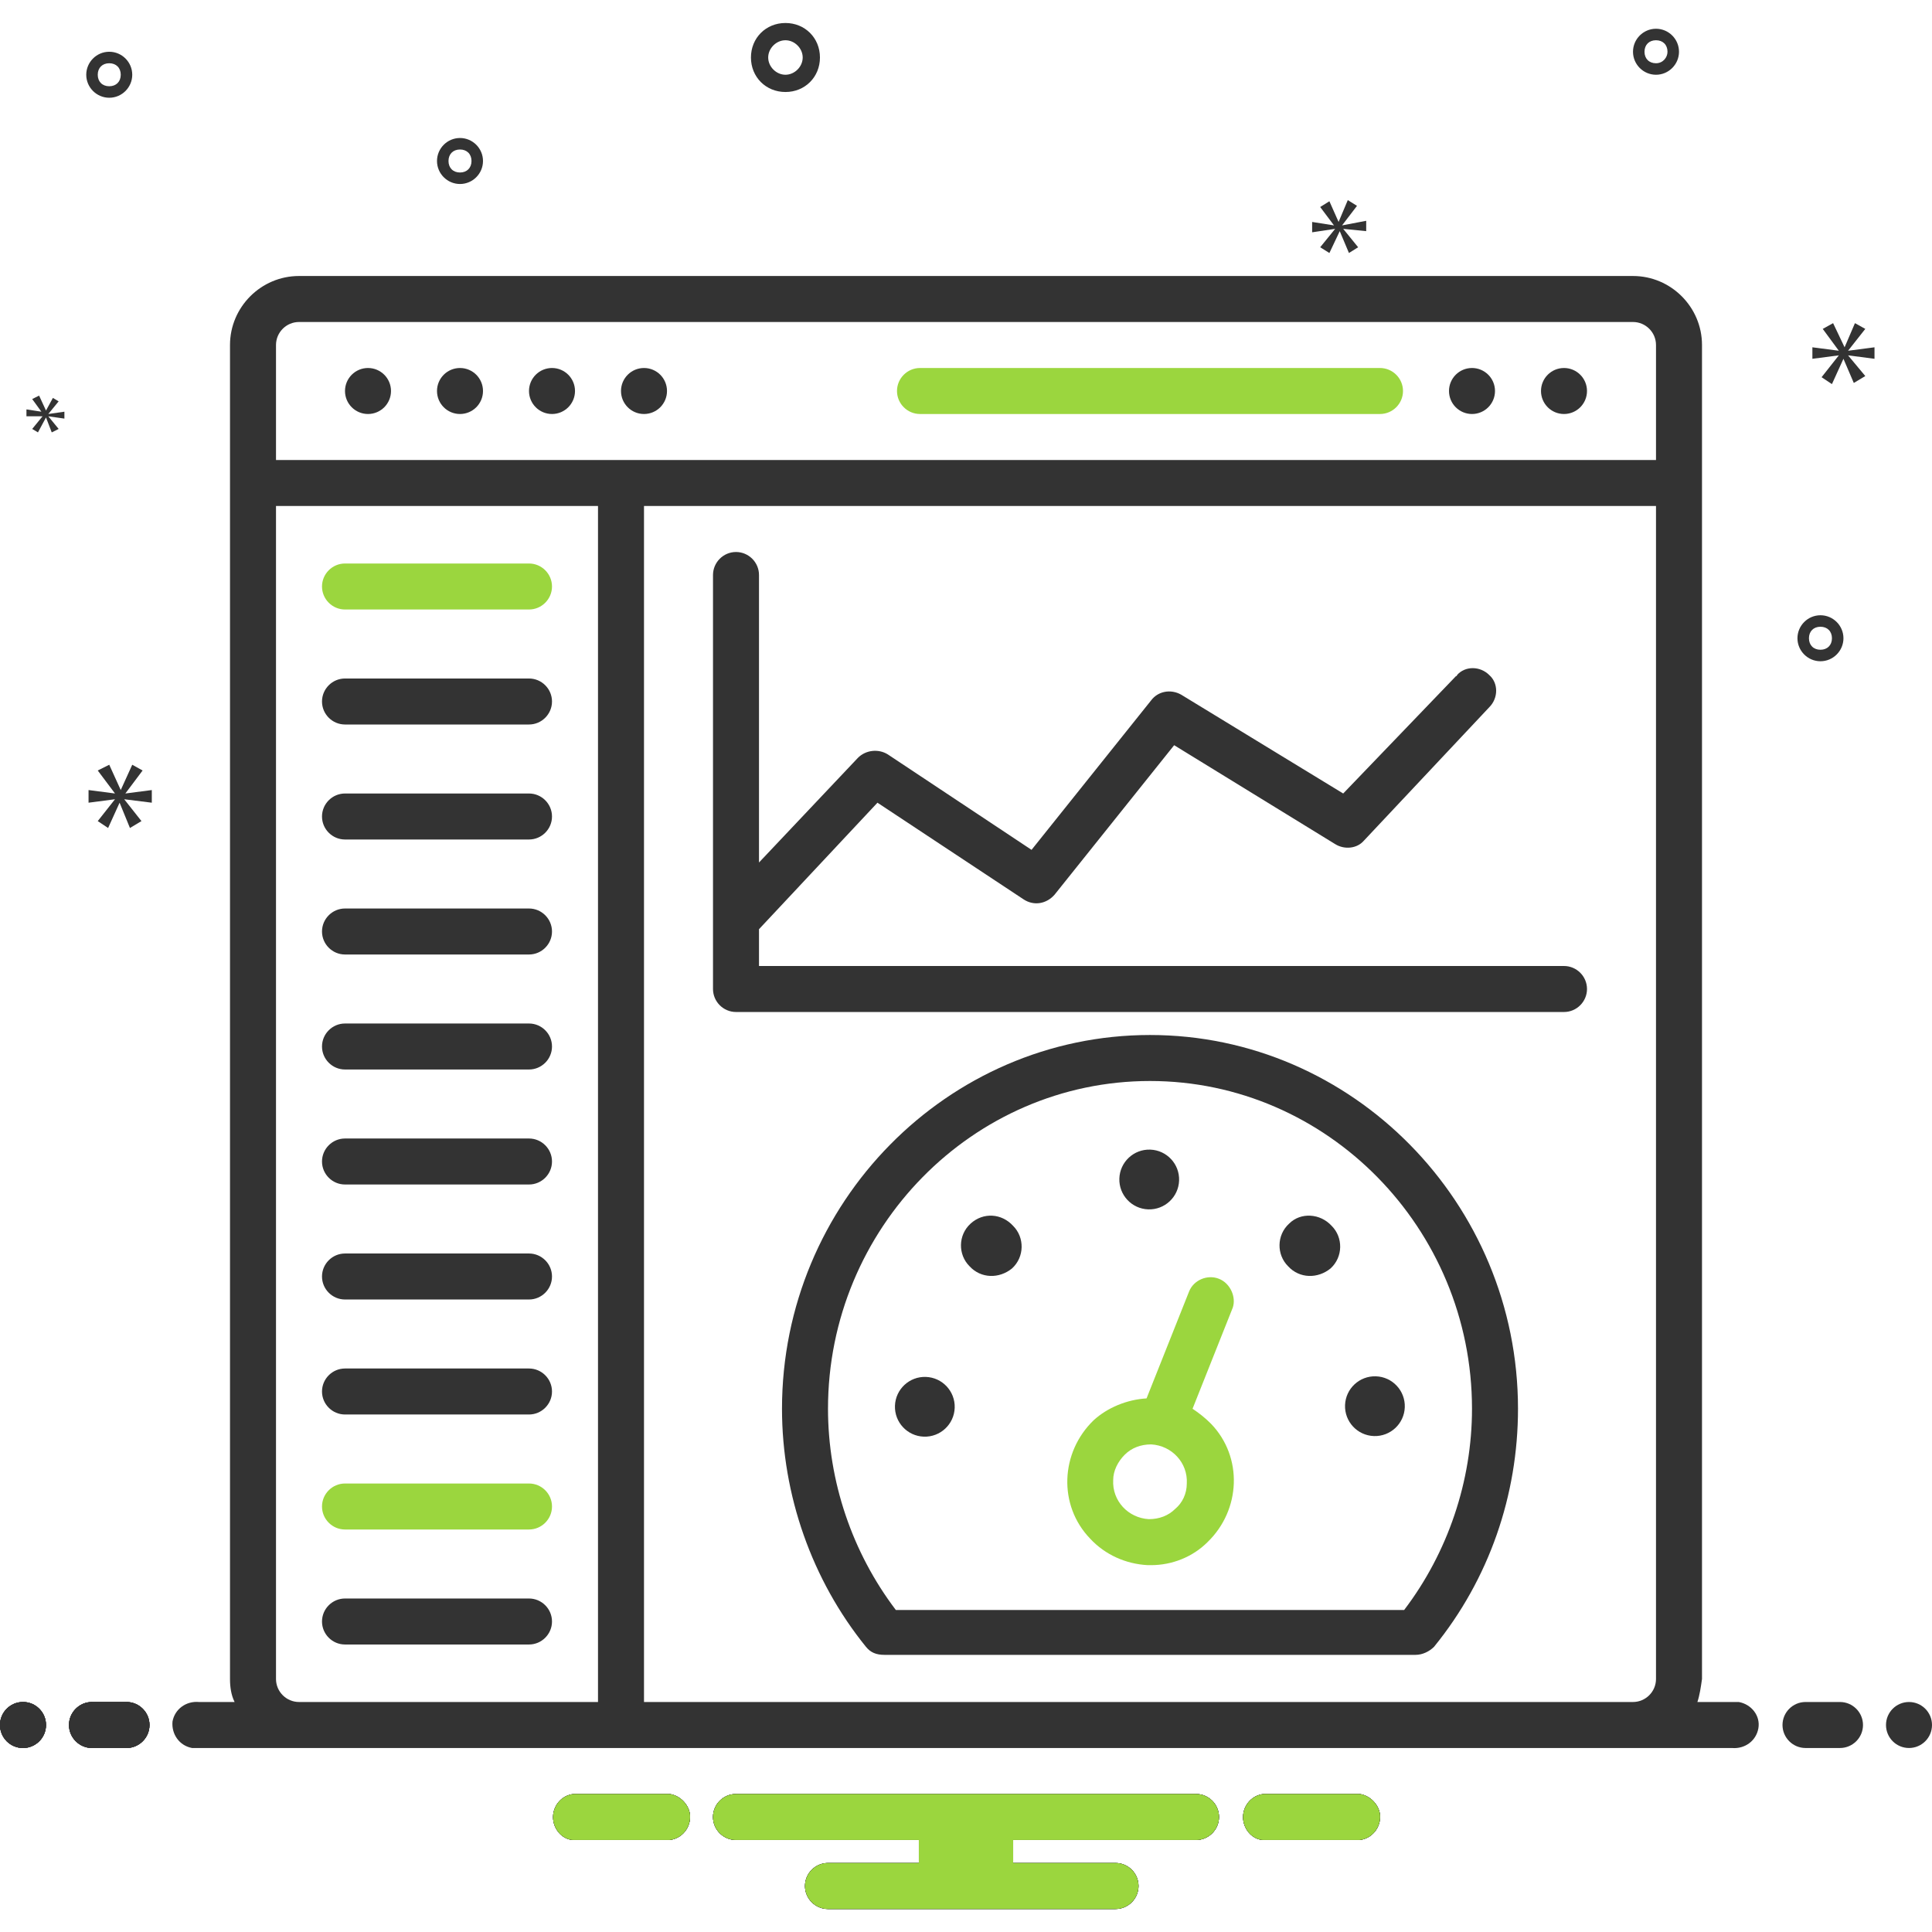 <?xml version="1.0" encoding="utf-8"?>
<!-- Generator: Adobe Illustrator 24.3.0, SVG Export Plug-In . SVG Version: 6.00 Build 0)  -->
<svg version="1.1" id="Слой_1" xmlns="http://www.w3.org/2000/svg" xmlns:xlink="http://www.w3.org/1999/xlink" x="0px" y="0px"
	 viewBox="0 0 168 168" style="enable-background:new 0 0 168 168;" xml:space="preserve">
<style type="text/css">
	.st0{fill:#333333;}
	.st1{fill:#9BD63E;}
</style>
<path class="st0" d="M68.3,8c1.7,0,3-1.3,3-3s-1.3-3-3-3s-3,1.3-3,3C65.3,6.7,66.6,8,68.3,8z M68.3,3.5c0.8,0,1.5,0.7,1.5,1.5
	s-0.7,1.5-1.5,1.5S66.8,5.8,66.8,5C66.8,4.2,67.5,3.5,68.3,3.5z M158.3,53.5c-1.1,0-2,0.9-2,2s0.9,2,2,2s2-0.9,2-2
	C160.3,54.4,159.4,53.5,158.3,53.5z M158.3,56.5c-0.6,0-1-0.4-1-1s0.4-1,1-1s1,0.4,1,1C159.3,56.1,158.9,56.5,158.3,56.5z M9.5,4.5
	c-1.1,0-2,0.9-2,2s0.9,2,2,2s2-0.9,2-2C11.5,5.4,10.6,4.5,9.5,4.5z M9.5,7.5c-0.6,0-1-0.4-1-1s0.4-1,1-1s1,0.4,1,1
	C10.5,7.1,10.1,7.5,9.5,7.5z M144,2.5c-1.1,0-2,0.9-2,2c0,1.1,0.9,2,2,2c1.1,0,2-0.9,2-2C146,3.4,145.1,2.5,144,2.5z M144,5.5
	c-0.6,0-1-0.4-1-1c0-0.6,0.4-1,1-1c0.6,0,1,0.4,1,1C145,5,144.6,5.5,144,5.5z M42,14c0-1.1-0.9-2-2-2s-2,0.9-2,2s0.9,2,2,2
	C41.1,16,42,15.1,42,14z M39,14c0-0.6,0.4-1,1-1s1,0.4,1,1s-0.4,1-1,1C39.4,15,39,14.6,39,14z"/>
<path class="st0" d="M10.9,69l1.5-2l-0.9-0.5l-1,2.2h0l-1-2.2l-1,0.5L10,69v0l-2.3-0.3v1.1l2.3-0.3v0l-1.5,1.9L9.4,72l1-2.2h0
	l0.9,2.2l1-0.6l-1.5-1.9v0l2.4,0.3v-1.1L10.9,69C10.9,69,10.9,69,10.9,69z M3.7,36.2l-0.9,1.1l0.5,0.3L4,36.3h0l0.5,1.3l0.6-0.3
	l-0.9-1.1v0l1.4,0.2v-0.6l-1.4,0.2v0l0.9-1.1l-0.5-0.3L4,35.7h0l-0.6-1.3l-0.6,0.3l0.8,1.1v0l-1.3-0.2v0.6L3.7,36.2
	C3.7,36.1,3.7,36.2,3.7,36.2z M163,31.2v-1l-2.3,0.3v0l1.5-1.9l-0.9-0.5l-0.9,2.1h0l-1-2.1l-0.9,0.5l1.4,1.9v0l-2.3-0.3v1l2.3-0.3v0
	l-1.5,1.9l0.9,0.6l1-2.2h0l0.9,2.1l1-0.6l-1.5-1.8v0L163,31.2L163,31.2z M116.7,19.6l1.3-1.7l-0.8-0.5l-0.8,1.9h0l-0.8-1.8l-0.8,0.5
	l1.2,1.6v0l-1.9-0.3v0.9l2-0.3v0l-1.3,1.6l0.8,0.5l0.9-1.9h0l0.8,1.9l0.8-0.5l-1.3-1.6v0l2,0.2v-0.9L116.7,19.6
	C116.7,19.6,116.7,19.6,116.7,19.6z"/>
<circle class="st0" cx="2" cy="150" r="2"/>
<path class="st0" d="M11,148H8c-1.1,0-2,0.9-2,2s0.9,2,2,2h3c1.1,0,2-0.9,2-2S12.1,148,11,148z"/>
<path class="st0" d="M118.2,156h-8.3c-1.1,0.1-1.9,1.1-1.8,2.2c0.1,1,0.9,1.8,1.8,1.8h8.3c1.1-0.1,1.9-1.1,1.8-2.2
	C119.9,156.9,119.1,156.1,118.2,156z M58.2,156h-8.3c-1.1,0.1-1.9,1.1-1.8,2.2c0.1,1,0.9,1.8,1.8,1.8h8.3c1.1-0.1,1.9-1.1,1.8-2.2
	C59.9,156.9,59.1,156.1,58.2,156z M104,156H64c-1.1,0-2,0.9-2,2s0.9,2,2,2h15.9v2H72c-1.1,0-2,0.9-2,2s0.9,2,2,2h25c1.1,0,2-0.9,2-2
	s-0.9-2-2-2h-8.9v-2H104c1.1,0,2-0.9,2-2S105.1,156,104,156z"/>
<circle class="st0" cx="2" cy="150" r="2"/>
<path class="st0" d="M11,148H8c-1.1,0-2,0.9-2,2s0.9,2,2,2h3c1.1,0,2-0.9,2-2S12.1,148,11,148z"/>
<path class="st0" d="M118.2,156h-8.3c-1.1,0.1-1.9,1.1-1.8,2.2c0.1,1,0.9,1.8,1.8,1.8h8.3c1.1-0.1,1.9-1.1,1.8-2.2
	C119.9,156.9,119.1,156.1,118.2,156z M58.2,156h-8.3c-1.1,0.1-1.9,1.1-1.8,2.2c0.1,1,0.9,1.8,1.8,1.8h8.3c1.1-0.1,1.9-1.1,1.8-2.2
	C59.9,156.9,59.1,156.1,58.2,156z M104,156H64c-1.1,0-2,0.9-2,2s0.9,2,2,2h15.9v2H72c-1.1,0-2,0.9-2,2s0.9,2,2,2h25c1.1,0,2-0.9,2-2
	s-0.9-2-2-2h-8.9v-2H104c1.1,0,2-0.9,2-2S105.1,156,104,156z"/>
<circle class="st0" cx="2" cy="150" r="2"/>
<path class="st0" d="M11,148H8c-1.1,0-2,0.9-2,2s0.9,2,2,2h3c1.1,0,2-0.9,2-2S12.1,148,11,148z"/>
<path class="st0" d="M118.2,156h-8.3c-1.1,0.1-1.9,1.1-1.8,2.2c0.1,1,0.9,1.8,1.8,1.8h8.3c1.1-0.1,1.9-1.1,1.8-2.2
	C119.9,156.9,119.1,156.1,118.2,156z M58.2,156h-8.3c-1.1,0.1-1.9,1.1-1.8,2.2c0.1,1,0.9,1.8,1.8,1.8h8.3c1.1-0.1,1.9-1.1,1.8-2.2
	C59.9,156.9,59.1,156.1,58.2,156z M104,156H64c-1.1,0-2,0.9-2,2s0.9,2,2,2h15.9v2H72c-1.1,0-2,0.9-2,2s0.9,2,2,2h25c1.1,0,2-0.9,2-2
	s-0.9-2-2-2h-8.9v-2H104c1.1,0,2-0.9,2-2S105.1,156,104,156z"/>
<circle class="st0" cx="2" cy="150" r="2"/>
<path class="st0" d="M11,148H8c-1.1,0-2,0.9-2,2s0.9,2,2,2h3c1.1,0,2-0.9,2-2S12.1,148,11,148z"/>
<path class="st1" d="M118.2,156h-8.3c-1.1,0.1-1.9,1.1-1.8,2.2c0.1,1,0.9,1.8,1.8,1.8h8.3c1.1-0.1,1.9-1.1,1.8-2.2
	C119.9,156.9,119.1,156.1,118.2,156z M58.2,156h-8.3c-1.1,0.1-1.9,1.1-1.8,2.2c0.1,1,0.9,1.8,1.8,1.8h8.3c1.1-0.1,1.9-1.1,1.8-2.2
	C59.9,156.9,59.1,156.1,58.2,156z M104,156H64c-1.1,0-2,0.9-2,2s0.9,2,2,2h15.9v2H72c-1.1,0-2,0.9-2,2s0.9,2,2,2h25c1.1,0,2-0.9,2-2
	s-0.9-2-2-2h-8.9v-2H104c1.1,0,2-0.9,2-2S105.1,156,104,156z"/>
<circle class="st0" cx="40" cy="34" r="2"/>
<circle class="st0" cx="32" cy="34" r="2"/>
<circle class="st0" cx="56" cy="34" r="2"/>
<circle class="st0" cx="48" cy="34" r="2"/>
<circle class="st0" cx="136" cy="34" r="2"/>
<circle class="st0" cx="128" cy="34" r="2"/>
<path class="st1" d="M46,49H30c-1.1,0-2,0.9-2,2s0.9,2,2,2h16c1.1,0,2-0.9,2-2S47.1,49,46,49z"/>
<path class="st0" d="M46,59H30c-1.1,0-2,0.9-2,2s0.9,2,2,2h16c1.1,0,2-0.9,2-2S47.1,59,46,59z"/>
<path class="st0" d="M46,69H30c-1.1,0-2,0.9-2,2s0.9,2,2,2h16c1.1,0,2-0.9,2-2S47.1,69,46,69z"/>
<path class="st0" d="M46,79H30c-1.1,0-2,0.9-2,2s0.9,2,2,2h16c1.1,0,2-0.9,2-2S47.1,79,46,79z"/>
<path class="st0" d="M46,89H30c-1.1,0-2,0.9-2,2s0.9,2,2,2h16c1.1,0,2-0.9,2-2S47.1,89,46,89z"/>
<path class="st0" d="M46,99H30c-1.1,0-2,0.9-2,2s0.9,2,2,2h16c1.1,0,2-0.9,2-2S47.1,99,46,99z"/>
<path class="st0" d="M46,109H30c-1.1,0-2,0.9-2,2s0.9,2,2,2h16c1.1,0,2-0.9,2-2S47.1,109,46,109z"/>
<path class="st0" d="M46,119H30c-1.1,0-2,0.9-2,2s0.9,2,2,2h16c1.1,0,2-0.9,2-2S47.1,119,46,119z"/>
<path class="st1" d="M46,129H30c-1.1,0-2,0.9-2,2s0.9,2,2,2h16c1.1,0,2-0.9,2-2S47.1,129,46,129z"/>
<path class="st0" d="M46,139H30c-1.1,0-2,0.9-2,2s0.9,2,2,2h16c1.1,0,2-0.9,2-2S47.1,139,46,139z M136,84H66v-3.2l10.3-11L89,78.2
	c0.9,0.6,2,0.4,2.7-0.4l10.4-13l14,8.6c0.8,0.5,1.9,0.4,2.5-0.3l10.9-11.6c0.8-0.8,0.8-2.1,0-2.8c-0.8-0.8-2.1-0.8-2.8,0
	c0,0,0,0.1-0.1,0.1L116.8,69l-14.1-8.6c-0.9-0.5-2-0.3-2.6,0.5l-10.4,13l-12.5-8.3c-0.8-0.5-1.9-0.4-2.6,0.3L66,75V50
	c0-1.1-0.9-2-2-2s-2,0.9-2,2v36c0,1.1,0.9,2,2,2h72c1.1,0,2-0.9,2-2S137.1,84,136,84z M100,90c-17.6,0-32,14.6-32,32.5
	c0,7.5,2.6,14.9,7.3,20.7c0.4,0.5,0.9,0.7,1.6,0.7h46.2c0.6,0,1.2-0.3,1.6-0.7c4.8-5.9,7.3-13.2,7.3-20.7C132,104.6,117.6,90,100,90
	z M122.1,140H77.9c-3.8-5-5.9-11.2-5.9-17.5C72,106.8,84.6,94,100,94s28,12.8,28,28.5C128,128.8,125.9,135,122.1,140z"/>
<ellipse transform="matrix(3.460300e-02 -0.999 0.999 3.460300e-02 -5.925 198.918)" class="st0" cx="100" cy="102.5" rx="2.6" ry="2.6"/>
<path class="st0" d="M84.4,106.4c-1.1,1-1.1,2.7-0.1,3.7c1,1.1,2.6,1.1,3.7,0.2c0,0,0,0,0,0c1.1-1,1.1-2.7,0.1-3.7
	C87.1,105.5,85.5,105.4,84.4,106.4C84.4,106.4,84.4,106.4,84.4,106.4z"/>
<ellipse transform="matrix(3.460300e-02 -0.999 0.999 3.460300e-02 -44.54 198.417)" class="st0" cx="80.4" cy="122.3" rx="2.6" ry="2.6"/>
<ellipse transform="matrix(3.517856e-02 -0.999 0.999 3.517856e-02 -6.827 237.455)" class="st0" cx="119.6" cy="122.3" rx="2.6" ry="2.6"/>
<path class="st0" d="M112.1,106.4c-1.1,1-1.1,2.7-0.1,3.7c1,1.1,2.6,1.1,3.7,0.2c0,0,0,0,0,0c1.1-1,1.1-2.7,0.1-3.7
	C114.8,105.5,113.1,105.4,112.1,106.4C112.1,106.4,112.1,106.4,112.1,106.4z"/>
<path class="st1" d="M106,111.2c-1-0.4-2.2,0.1-2.6,1.1c0,0,0,0,0,0l-3.7,9.3c-1.7,0.1-3.4,0.8-4.6,1.9c-2.9,2.8-3.1,7.4-0.3,10.3
	c1.3,1.4,3.1,2.2,5,2.3c0.1,0,0.2,0,0.3,0c1.8,0,3.6-0.7,4.9-2c2.9-2.8,3.1-7.4,0.3-10.3c-0.5-0.5-1-0.9-1.6-1.3l3.5-8.8
	C107.5,112.8,107,111.6,106,111.2C106,111.2,106,111.2,106,111.2z M102.2,131.2c-0.6,0.6-1.4,0.9-2.3,0.9c-1.8-0.1-3.2-1.6-3.1-3.4
	c0-0.8,0.4-1.6,1-2.2c0.6-0.6,1.4-0.9,2.3-0.9c1.8,0.1,3.2,1.6,3.1,3.4C103.2,129.9,102.8,130.7,102.2,131.2z M120,32H80
	c-1.1,0-2,0.9-2,2s0.9,2,2,2h40c1.1,0,2-0.9,2-2S121.1,32,120,32z"/>
<path class="st0" d="M160,148h-3c-1.1,0-2,0.9-2,2s0.9,2,2,2h3c1.1,0,2-0.9,2-2S161.1,148,160,148z"/>
<circle class="st0" cx="166" cy="150" r="2"/>
<path class="st0" d="M150.7,148h-3.1c0.2-0.6,0.3-1.3,0.4-2V30c0-3.3-2.7-6-6-6H26c-3.3,0-6,2.7-6,6v116c0,0.7,0.1,1.4,0.4,2h-3.1
	c-1.1-0.1-2.1,0.6-2.3,1.7c-0.1,1.1,0.6,2.1,1.7,2.3c0.2,0,0.3,0,0.5,0h133.4c1.1,0.1,2.1-0.6,2.3-1.7s-0.6-2.1-1.7-2.3
	C151.1,148,150.9,148,150.7,148L150.7,148z M24,30c0-1.1,0.9-2,2-2h116c1.1,0,2,0.9,2,2v10H24V30z M26,148c-1.1,0-2-0.9-2-2V44h28
	v104H26z M56,148V44h88v102c0,1.1-0.9,2-2,2H56z"/>
</svg>
